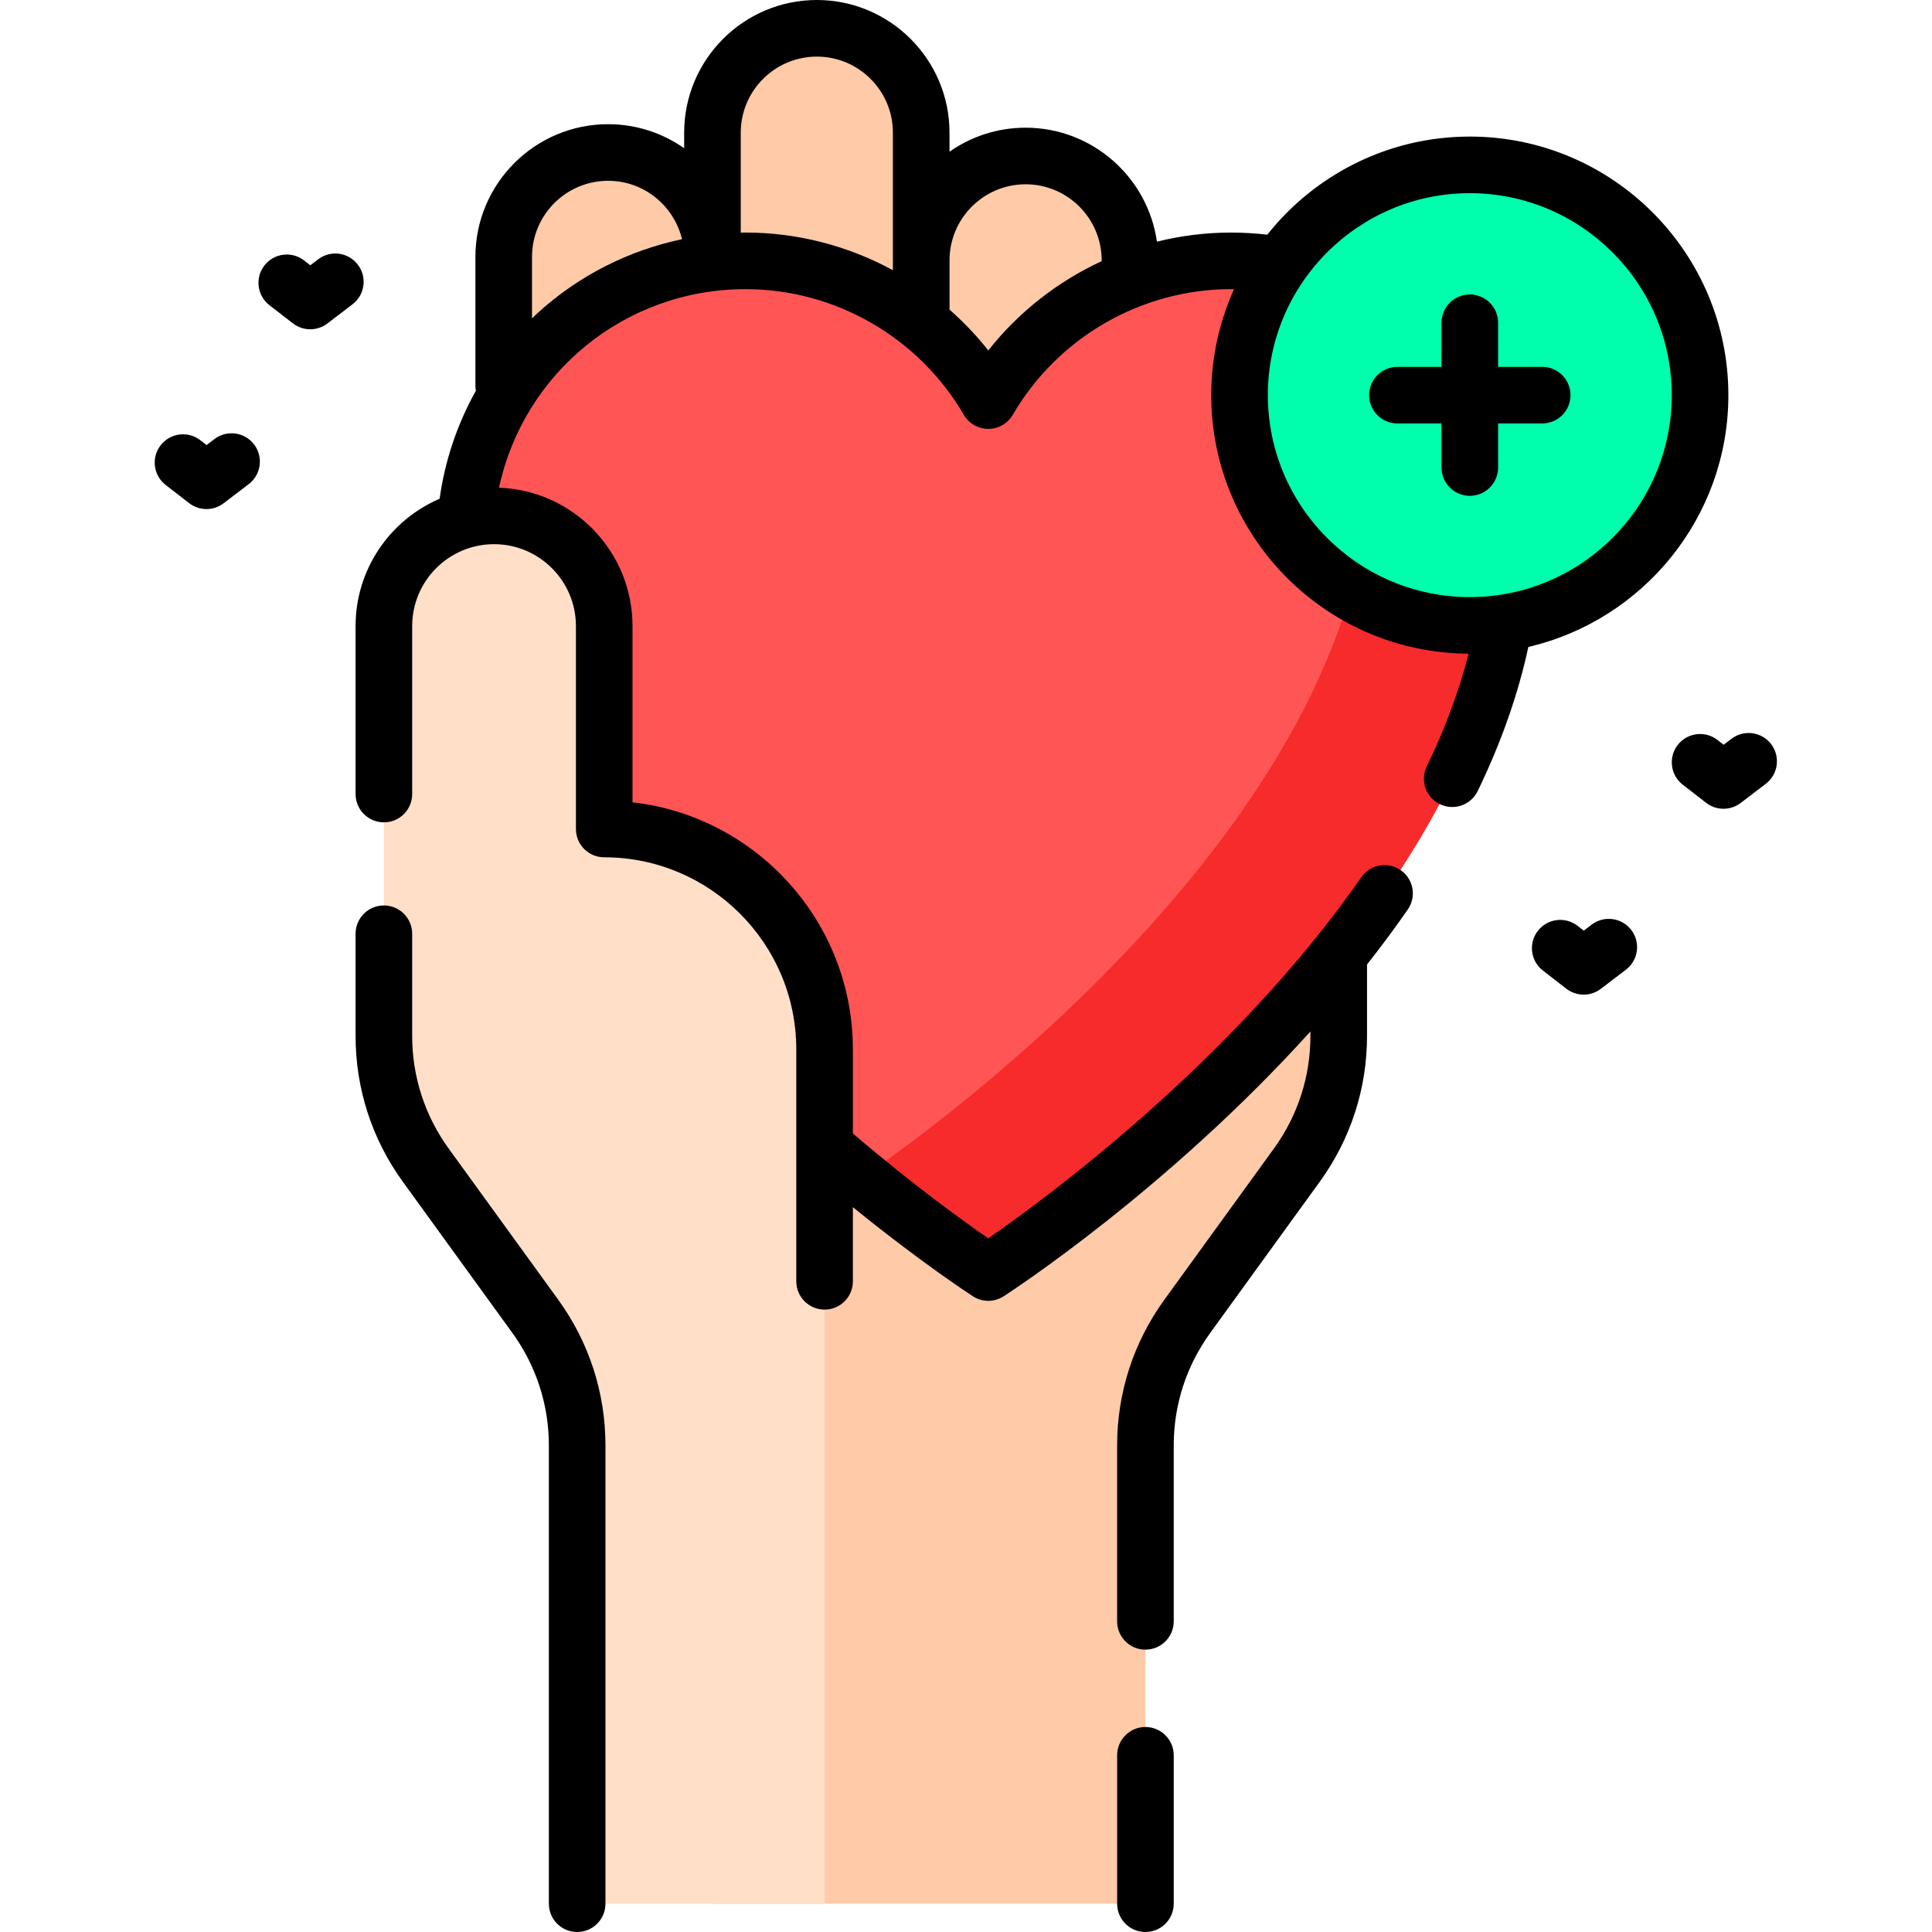 <?xml version="1.0"?>
<svg xmlns="http://www.w3.org/2000/svg" height="512px" viewBox="-41 0 512 512" width="512px" class=""><g><path d="m262.551 504.5v-121.422c0-12.305 3.887-24.297 11.109-34.262l29.004-40.027c7.223-9.965 11.109-21.957 11.109-34.266v-149.59h-165.965v379.566zm0 0" fill="#fecaa8" data-original="#FECAA8"/><path d="m286.113 70.754c-15.277 0-27.66 12.387-27.66 27.66v-29.418c0-15.273-12.383-27.66-27.66-27.66-15.277 0-27.664 12.387-27.664 27.66v-33.836c0-15.277-12.383-27.66-27.66-27.66s-27.66 12.383-27.66 27.66v32.914c0-15.277-12.383-27.664-27.66-27.664-15.277 0-27.66 12.387-27.66 27.664v204.895h55.32v-43.156h40.719c45.332 0 89.383 15.039 125.246 42.762v-174.16c0-15.273-12.383-27.66-27.66-27.66zm0 0" fill="#fecaa8" data-original="#FECAA8"/><path d="m359.602 143.512c0-41.082-33.301-74.383-74.383-74.383-27.461 0-51.426 14.891-64.312 37.031-12.883-22.141-36.852-37.031-64.312-37.031-41.082 0-74.383 33.301-74.383 74.383 0 104.09 138.695 193.719 138.695 193.719s138.695-89.629 138.695-193.719zm0 0" fill="#f55" data-original="#F55"/><path d="m359.609 143.516c0 104.09-138.707 193.719-138.707 193.719s-14.211-9.184-33.531-25.078c22.145-15.219 134.941-97.324 134.941-191.195 0-19.066-7.168-36.461-18.961-49.609 32.32 8.09 56.258 37.324 56.258 72.164zm0 0" fill="#f72b2b" data-original="#F72B2B"/><path d="m119.125 219.695v-53.785c0-16.125-13.074-29.195-29.199-29.195s-29.199 13.07-29.199 29.195v108.613c0 12.309 3.891 24.301 11.109 34.266l29.004 40.027c7.223 9.965 11.113 21.957 11.113 34.266v121.418h65.566v-226.41c0-32.25-26.145-58.395-58.395-58.395zm0 0" fill="#ffdfc7" data-original="#FFDFC7"/><path d="m409.535 104.719c0 33.699-27.32 61.02-61.02 61.02s-61.02-27.32-61.02-61.02c0-33.703 27.32-61.023 61.02-61.023s61.02 27.32 61.02 61.023zm0 0" fill="#38aaff" data-original="#38AAFF" class="" style="fill:#00FFAD" data-old_color="#00FF9E"/><path d="m262.551 457.672c-4.145 0-7.5 3.359-7.5 7.5v39.328c0 4.141 3.355 7.5 7.5 7.5s7.5-3.359 7.5-7.5v-39.328c0-4.141-3.359-7.5-7.5-7.5zm0 0" data-original="#000000" class="active-path" style="fill:#000000"/><path d="m77.91 304.391c-6.332-8.742-9.68-19.07-9.68-29.867v-27.07c0-4.141-3.359-7.5-7.5-7.5-4.145 0-7.5 3.359-7.5 7.5v27.07c0 13.98 4.332 27.348 12.535 38.668l29.004 40.027c6.336 8.738 9.684 19.066 9.684 29.863v121.418c0 4.141 3.355 7.5 7.5 7.5 4.141 0 7.5-3.359 7.5-7.5v-121.422c0-13.977-4.336-27.348-12.535-38.664zm0 0" data-original="#000000" class="active-path" style="fill:#000000"/><path d="m15.82 116.363-2.074 1.582-1.656-1.281c-3.27-2.535-7.984-1.938-10.52 1.34-2.535 3.273-1.938 7.984 1.34 10.523l6.211 4.809c1.352 1.047 2.973 1.57 4.59 1.57 1.605 0 3.207-.512 4.551-1.539l6.656-5.074c3.293-2.512 3.926-7.219 1.414-10.512-2.512-3.297-7.219-3.93-10.512-1.418zm0 0" data-original="#000000" class="active-path" style="fill:#000000"/><path d="m380.793 245.047-2.074 1.582-1.652-1.281c-3.273-2.535-7.984-1.938-10.52 1.336-2.539 3.277-1.938 7.988 1.336 10.523l6.211 4.809c1.352 1.047 2.973 1.57 4.594 1.57 1.602 0 3.203-.512 4.547-1.535l6.66-5.078c3.293-2.512 3.926-7.219 1.414-10.512-2.516-3.293-7.223-3.926-10.516-1.414zm0 0" data-original="#000000" class="active-path" style="fill:#000000"/><path d="m428.371 197.203c-2.516-3.293-7.219-3.926-10.516-1.414l-2.07 1.582-1.656-1.281c-3.273-2.535-7.984-1.938-10.52 1.34-2.535 3.273-1.938 7.984 1.336 10.52l6.211 4.812c1.352 1.047 2.973 1.57 4.594 1.57 1.602 0 3.203-.512 4.547-1.539l6.66-5.078c3.289-2.512 3.926-7.215 1.414-10.512zm0 0" data-original="#000000" class="active-path" style="fill:#000000"/><path d="m53.828 70.137c-2.512-3.293-7.219-3.93-10.512-1.414l-2.074 1.582-1.656-1.281c-3.273-2.539-7.984-1.938-10.52 1.336-2.535 3.277-1.938 7.988 1.34 10.523l6.211 4.809c1.352 1.047 2.969 1.57 4.59 1.57 1.605 0 3.207-.512 4.551-1.535l6.656-5.078c3.293-2.516 3.926-7.219 1.414-10.512zm0 0" data-original="#000000" class="active-path" style="fill:#000000"/><path d="m348.516 36.195c-21.727 0-41.109 10.176-53.676 26.004-3.18-.375-6.406-.57-9.621-.57-6.684 0-13.266.836-19.621 2.418-2.414-17.051-17.102-30.207-34.809-30.207-7.492 0-14.445 2.355-20.16 6.367v-5.047c.004-19.387-15.77-35.16-35.16-35.16-19.387 0-35.16 15.773-35.16 35.16v4.121c-5.711-4.012-12.664-6.367-20.16-6.367-19.387 0-35.16 15.773-35.16 35.16v34.125c0 .461.047.91.125 1.348-4.93 8.805-8.203 18.496-9.609 28.625-13.086 5.613-22.273 18.621-22.273 33.738v44.523c0 4.141 3.355 7.5 7.5 7.5 4.141 0 7.5-3.359 7.5-7.5v-44.523c0-11.965 9.73-21.695 21.695-21.695 11.965 0 21.699 9.73 21.699 21.695v53.785c0 4.145 3.355 7.5 7.5 7.5 28.062 0 50.895 22.832 50.895 50.895v61.469c0 4.145 3.355 7.5 7.5 7.5 4.141 0 7.5-3.355 7.5-7.5v-19.648c18.117 14.727 31.176 23.207 31.816 23.621 1.238.801 2.652 1.203 4.07 1.203 1.414 0 2.832-.402 4.07-1.203 2.148-1.391 43.605-28.438 81.297-70.184v1.176c0 10.797-3.348 21.125-9.684 29.867l-29.004 40.023c-8.203 11.32-12.539 24.691-12.539 38.668v46.594c0 4.141 3.359 7.5 7.5 7.5 4.145 0 7.5-3.359 7.5-7.5v-46.598c0-10.793 3.352-21.121 9.688-29.863l29.004-40.023c8.199-11.32 12.535-24.688 12.535-38.668v-18.922c3.719-4.719 7.336-9.578 10.801-14.566 2.363-3.402 1.52-8.074-1.883-10.438-3.402-2.363-8.074-1.52-10.438 1.883-33.82 48.715-84.285 85.605-98.852 95.699-6.473-4.469-19.996-14.199-35.883-27.801v-22.289c0-33.801-25.578-61.734-58.398-65.469v-46.711c0-19.793-15.754-35.965-35.379-36.664 6.551-30.465 33.434-52.617 65.348-52.617 23.719 0 45.875 12.762 57.836 33.305 1.344 2.309 3.812 3.727 6.48 3.727s5.137-1.418 6.48-3.727c11.957-20.543 34.117-33.305 57.832-33.305.27 0 .543.012.812.016-3.867 8.574-6.039 18.074-6.039 28.074 0 37.68 30.57 68.344 68.211 68.512-2.504 9.781-6.207 19.793-11.094 29.863-1.809 3.727-.254 8.215 3.473 10.02 1.055.516 2.172.754 3.27.754 2.781 0 5.457-1.555 6.754-4.227 6.234-12.852 10.73-25.684 13.426-38.195 30.332-7.055 53.004-34.285 53.004-66.727.004-37.785-30.734-68.523-68.52-68.523zm-246.98 46.707c-.527.48-1.031.98-1.547 1.473v-16.301c0-11.117 9.043-20.164 20.16-20.164 9.504 0 17.473 6.621 19.59 15.484-14.148 2.969-27.332 9.629-38.203 19.508zm53.773-21.246v-26.496c0-11.117 9.043-20.16 20.16-20.16s20.16 9.043 20.16 20.16v36.445c-11.816-6.426-25.211-9.977-39.035-9.977-.43 0-.855.023-1.285.027zm65.598 31.211c-3.102-3.93-6.551-7.539-10.273-10.805v-13.066c0-11.113 9.043-20.16 20.16-20.16 11.117 0 20.16 9.047 20.16 20.16 0 .07.008.137.008.203-11.641 5.387-21.988 13.461-30.055 23.668zm127.609 65.371c-29.512 0-53.52-24.008-53.52-53.52 0-29.516 24.008-53.523 53.52-53.523s53.52 24.012 53.52 53.523c0 29.508-24.008 53.52-53.52 53.52zm0 0" data-original="#000000" class="active-path" style="fill:#000000"/><path d="m367.699 97.219h-11.684v-11.684c0-4.145-3.355-7.5-7.5-7.5s-7.5 3.355-7.5 7.5v11.684h-11.684c-4.141 0-7.5 3.355-7.5 7.5 0 4.141 3.359 7.5 7.5 7.5h11.684v11.68c0 4.145 3.355 7.5 7.5 7.5s7.5-3.355 7.5-7.5v-11.68h11.684c4.141 0 7.5-3.359 7.5-7.5 0-4.145-3.359-7.5-7.5-7.5zm0 0" data-original="#000000" class="active-path" style="fill:#000000"/></g> </svg>
